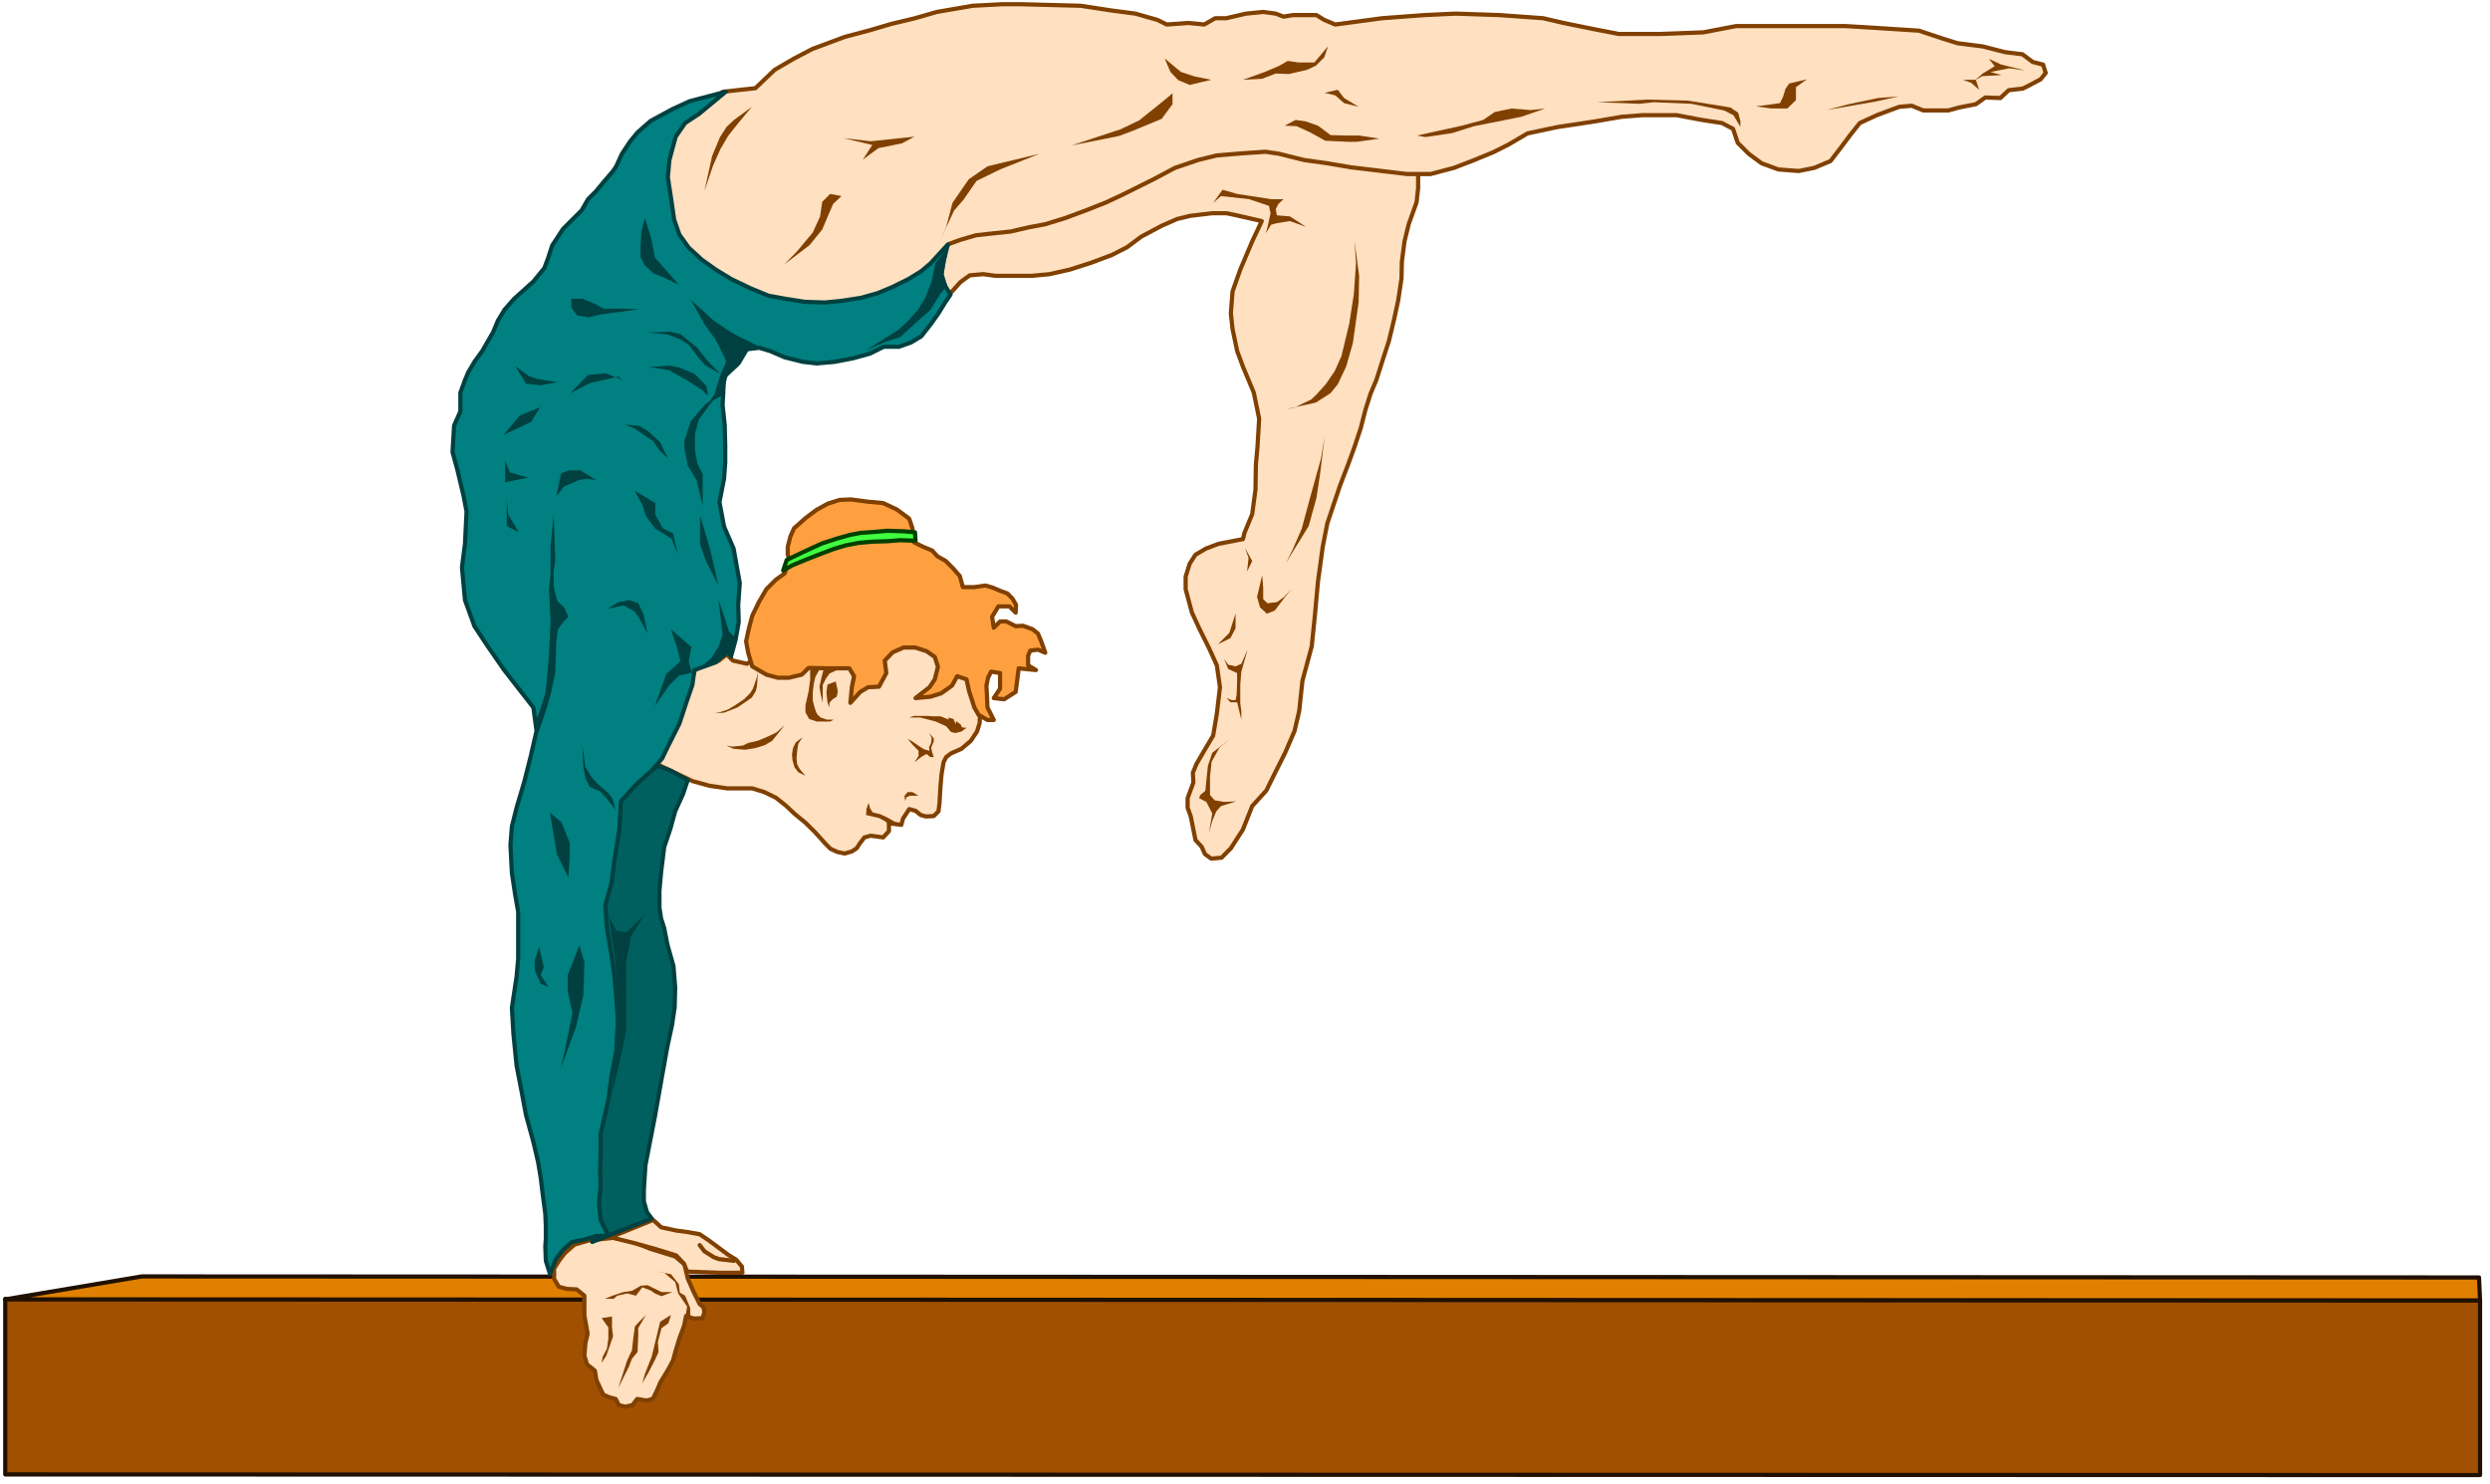 <?xml version="1.0" encoding="UTF-8" standalone="no"?>
<svg
   xmlns:ooo="http://xml.openoffice.org/svg/export"
   xmlns:dc="http://purl.org/dc/elements/1.1/"
   xmlns:cc="http://creativecommons.org/ns#"
   xmlns:rdf="http://www.w3.org/1999/02/22-rdf-syntax-ns#"
   xmlns:svg="http://www.w3.org/2000/svg"
   xmlns="http://www.w3.org/2000/svg"
   xmlns:sodipodi="http://sodipodi.sourceforge.net/DTD/sodipodi-0.dtd"
   xmlns:inkscape="http://www.inkscape.org/namespaces/inkscape"
   version="1.2"
   width="190mm"
   height="113.27mm"
   viewBox="0 0 19000 11327"
   preserveAspectRatio="xMidYMid"
   xml:space="preserve"
   id="svg234"
   sodipodi:docname="balance.svg"
   style="fill-rule:evenodd;stroke-width:28.222;stroke-linejoin:round"
   inkscape:version="0.92.5 (2060ec1f9f, 2020-04-08)"><sodipodi:namedview
   pagecolor="#ffffff"
   bordercolor="#666666"
   borderopacity="1"
   objecttolerance="10"
   gridtolerance="10"
   guidetolerance="10"
   inkscape:pageopacity="0"
   inkscape:pageshadow="2"
   inkscape:window-width="664"
   inkscape:window-height="487"
   id="namedview236"
   showgrid="false"
   inkscape:zoom="0.2102413"
   inkscape:cx="359.05512"
   inkscape:cy="214.03464"
   inkscape:window-x="0"
   inkscape:window-y="0"
   inkscape:window-maximized="0"
   inkscape:current-layer="svg234" />
 <defs
   class="ClipPathGroup"
   id="defs8">
  <clipPath
   id="presentation_clip_path"
   clipPathUnits="userSpaceOnUse">
   <rect
   x="0"
   y="0"
   width="21000"
   height="29700"
   id="rect2" />
  </clipPath>
  <clipPath
   id="presentation_clip_path_shrink"
   clipPathUnits="userSpaceOnUse">
   <rect
   x="21"
   y="29"
   width="20958"
   height="29641"
   id="rect5" />
  </clipPath>
 </defs>
 <defs
   class="TextShapeIndex"
   id="defs12">
  <g
   ooo:slide="id1"
   ooo:id-list="id3"
   id="g10" />
 </defs>
 <defs
   class="EmbeddedBulletChars"
   id="defs44">
  <g
   id="bullet-char-template-57356"
   transform="matrix(4.8828125e-4,0,0,-4.8828125e-4,0,0)">
   <path
   d="M 580,1141 1163,571 580,0 -4,571 Z"
   id="path14"
   inkscape:connector-curvature="0" />
  </g>
  <g
   id="bullet-char-template-57354"
   transform="matrix(4.8828125e-4,0,0,-4.8828125e-4,0,0)">
   <path
   d="M 8,1128 H 1137 V 0 H 8 Z"
   id="path17"
   inkscape:connector-curvature="0" />
  </g>
  <g
   id="bullet-char-template-10146"
   transform="matrix(4.8828125e-4,0,0,-4.8828125e-4,0,0)">
   <path
   d="M 174,0 602,739 174,1481 1456,739 Z M 1358,739 309,1346 659,739 Z"
   id="path20"
   inkscape:connector-curvature="0" />
  </g>
  <g
   id="bullet-char-template-10132"
   transform="matrix(4.8828125e-4,0,0,-4.8828125e-4,0,0)">
   <path
   d="M 2015,739 1276,0 H 717 l 543,543 H 174 v 393 h 1086 l -543,545 h 557 z"
   id="path23"
   inkscape:connector-curvature="0" />
  </g>
  <g
   id="bullet-char-template-10007"
   transform="matrix(4.8828125e-4,0,0,-4.8828125e-4,0,0)">
   <path
   d="m 0,-2 c -7,16 -16,29 -25,39 l 381,530 c -94,256 -141,385 -141,387 0,25 13,38 40,38 9,0 21,-2 34,-5 21,4 42,12 65,25 l 27,-13 111,-251 280,301 64,-25 24,25 c 21,-10 41,-24 62,-43 C 886,937 835,863 770,784 769,783 710,716 594,584 L 774,223 c 0,-27 -21,-55 -63,-84 l 16,-20 C 717,90 699,76 672,76 641,76 570,178 457,381 L 164,-76 c -22,-34 -53,-51 -92,-51 -42,0 -63,17 -64,51 -7,9 -10,24 -10,44 0,9 1,19 2,30 z"
   id="path26"
   inkscape:connector-curvature="0" />
  </g>
  <g
   id="bullet-char-template-10004"
   transform="matrix(4.8828125e-4,0,0,-4.8828125e-4,0,0)">
   <path
   d="M 285,-33 C 182,-33 111,30 74,156 52,228 41,333 41,471 c 0,78 14,145 41,201 34,71 87,106 158,106 53,0 88,-31 106,-94 l 23,-176 c 8,-64 28,-97 59,-98 l 735,706 c 11,11 33,17 66,17 42,0 63,-15 63,-46 V 965 c 0,-36 -10,-64 -30,-84 L 442,47 C 390,-6 338,-33 285,-33 Z"
   id="path29"
   inkscape:connector-curvature="0" />
  </g>
  <g
   id="bullet-char-template-9679"
   transform="matrix(4.8828125e-4,0,0,-4.8828125e-4,0,0)">
   <path
   d="M 813,0 C 632,0 489,54 383,161 276,268 223,411 223,592 c 0,181 53,324 160,431 106,107 249,161 430,161 179,0 323,-54 432,-161 108,-107 162,-251 162,-431 0,-180 -54,-324 -162,-431 C 1136,54 992,0 813,0 Z"
   id="path32"
   inkscape:connector-curvature="0" />
  </g>
  <g
   id="bullet-char-template-8226"
   transform="matrix(4.8828125e-4,0,0,-4.8828125e-4,0,0)">
   <path
   d="m 346,457 c -73,0 -137,26 -191,78 -54,51 -81,114 -81,188 0,73 27,136 81,188 54,52 118,78 191,78 73,0 134,-26 185,-79 51,-51 77,-114 77,-187 0,-75 -25,-137 -76,-188 -50,-52 -112,-78 -186,-78 z"
   id="path35"
   inkscape:connector-curvature="0" />
  </g>
  <g
   id="bullet-char-template-8211"
   transform="matrix(4.8828125e-4,0,0,-4.8828125e-4,0,0)">
   <path
   d="M -4,459 H 1135 V 606 H -4 Z"
   id="path38"
   inkscape:connector-curvature="0" />
  </g>
  <g
   id="bullet-char-template-61548"
   transform="matrix(4.8828125e-4,0,0,-4.8828125e-4,0,0)">
   <path
   d="m 173,740 c 0,163 58,303 173,419 116,115 255,173 419,173 163,0 302,-58 418,-173 116,-116 174,-256 174,-419 0,-163 -58,-303 -174,-418 C 1067,206 928,148 765,148 601,148 462,206 346,322 231,437 173,577 173,740 Z"
   id="path41"
   inkscape:connector-curvature="0" />
  </g>
 </defs>
 <g
   id="g49"
   transform="translate(-1000,-9186)">
  <g
   id="id2"
   class="Master_Slide">
   <g
   id="bg-id2"
   class="Background" />
   <g
   id="bo-id2"
   class="BackgroundObjects" />
  </g>
 </g>
 <g
   class="SlideGroup"
   id="g232"
   transform="translate(-1000,-9186)">
  <g
   id="g230">
   <g
   id="container-id1">
    <g
   id="id1"
   class="Slide"
   clip-path="url(#presentation_clip_path)">
     <g
   class="Page"
   id="g226">
      <g
   class="Graphic"
   id="g224">
       <g
   id="id3">
        <rect
   class="BoundingBox"
   x="1000"
   y="9186"
   width="19000"
   height="11327"
   id="rect51"
   style="fill:none;stroke:none" />
        <path
   d="m 1040,19097 18884,12 v 1333 l -18884,-5 z"
   id="path53"
   inkscape:connector-curvature="0"
   style="fill:#a05000;stroke:none" />
        <path
   d="m 1040,19097 18884,12 v 1333 l -18884,-5 z"
   id="path55"
   inkscape:connector-curvature="0"
   style="fill:none;stroke:#201000;stroke-width:32;stroke-linecap:round;stroke-linejoin:round" />
        <path
   d="m 2082,18926 17834,8 8,175 -18884,-8 z"
   id="path57"
   inkscape:connector-curvature="0"
   style="fill:#e08000;stroke:none" />
        <path
   d="m 2082,18926 17834,8 8,175 -18884,-8 z"
   id="path59"
   inkscape:connector-curvature="0"
   style="fill:none;stroke:#201000;stroke-width:32;stroke-linecap:round;stroke-linejoin:round" />
        <path
   d="m 5687,18631 -192,20 -111,32 -72,63 -43,56 -41,64 v 79 l 36,60 60,16 76,4 59,48 v 151 l 25,139 -17,72 -8,95 20,67 60,48 12,72 28,60 24,51 44,20 51,13 24,47 48,12 56,-12 36,-47 71,12 48,-12 28,-56 31,-72 60,-99 36,-68 16,-60 32,-107 36,-96 15,-75 60,20 67,-4 13,-48 -8,-36 -28,-23 -44,-88 -47,-107 -25,-108 -71,-60 -191,-59 -119,-48 z"
   id="path61"
   inkscape:connector-curvature="0"
   style="fill:#ffe0c0;stroke:none" />
        <path
   d="m 5687,18631 -192,20 -111,32 -72,63 -43,56 -41,64 v 79 l 36,60 60,16 76,4 59,48 v 151 l 25,139 -17,72 -8,95 20,67 60,48 12,72 28,60 24,51 44,20 51,13 24,47 48,12 56,-12 36,-47 71,12 48,-12 28,-56 31,-72 60,-99 36,-68 16,-60 32,-107 36,-96 15,-75 60,20 67,-4 13,-48 -8,-36 -28,-23 -44,-88 -47,-107 -25,-108 -71,-60 -191,-59 -119,-48 z"
   id="path63"
   inkscape:connector-curvature="0"
   style="fill:none;stroke:#804000;stroke-width:32;stroke-linecap:round;stroke-linejoin:round" />
        <path
   d="m 6120,19220 -83,52 -17,71 -47,195 -52,132 -20,71 48,-83 51,-100 25,-55 -5,-76 28,-107 52,-36 z"
   id="path65"
   inkscape:connector-curvature="0"
   style="fill:#804000;stroke:none" />
        <path
   d="m 5591,19244 51,71 v 88 l -11,75 -32,60 -8,48 36,-56 51,-147 -8,-68 v -83 z"
   id="path67"
   inkscape:connector-curvature="0"
   style="fill:#804000;stroke:none" />
        <path
   d="m 5929,19220 -59,59 -25,28 -11,76 -12,107 -36,76 -52,160 -16,51 80,-160 24,-63 43,-51 5,-120 v -63 z"
   id="path69"
   inkscape:connector-curvature="0"
   style="fill:#804000;stroke:none" />
        <path
   d="m 5997,18886 71,12 84,71 23,87 68,100 -12,72 36,4 v -64 l -39,-95 -41,-24 -7,-64 -60,-76 z"
   id="path71"
   inkscape:connector-curvature="0"
   style="fill:#804000;stroke:none" />
        <path
   d="m 6048,19077 -51,-21 -33,-23 -63,-24 -48,64 -67,-17 -76,17 -28,24 h -68 l 60,-24 84,-28 64,-9 68,-39 51,-4 107,52 h 84 z"
   id="path73"
   inkscape:connector-curvature="0"
   style="fill:#804000;stroke:none" />
        <path
   d="m 5984,18495 61,56 115,25 83,11 96,17 75,51 144,107 59,36 44,52 4,48 h -179 l -243,-9 -23,-59 -60,-64 -155,-48 -168,-47 -178,-44 z"
   id="path75"
   inkscape:connector-curvature="0"
   style="fill:#ffe0c0;stroke:none" />
        <path
   d="m 5984,18495 61,56 115,25 83,11 96,17 75,51 144,107 59,36 44,52 4,48 h -179 l -243,-9 -23,-59 -60,-64 -155,-48 -168,-47 -178,-44 z"
   id="path77"
   inkscape:connector-curvature="0"
   style="fill:none;stroke:#804000;stroke-width:32;stroke-linecap:round;stroke-linejoin:round" />
        <path
   d="m 6339,18687 36,47 71,45 40,15 115,13"
   id="path79"
   inkscape:connector-curvature="0"
   style="fill:none;stroke:#804000;stroke-width:32;stroke-linecap:round;stroke-linejoin:round" />
        <path
   d="m 8232,11446 96,-107 72,-52 103,-9 95,13 h 112 163 l 136,-13 155,-35 162,-52 160,-60 115,-59 107,-80 156,-83 119,-52 99,-24 168,-20 h 107 l 60,12 211,48 -73,155 -91,215 -59,167 -13,167 13,120 35,167 44,119 48,115 35,84 41,199 -8,135 -5,84 -12,130 -3,192 -25,187 -59,143 -12,48 -187,36 -95,36 -80,47 -44,68 -31,99 v 96 l 48,179 59,127 71,143 60,132 24,167 -24,203 -28,166 -71,120 -56,96 -28,68 4,74 -44,120 v 72 l 24,67 12,60 24,120 47,51 25,56 48,35 79,-7 71,-72 92,-143 71,-179 108,-119 59,-120 84,-167 72,-167 36,-155 24,-227 71,-263 24,-234 24,-263 36,-263 35,-179 96,-286 64,-167 48,-132 47,-142 36,-140 39,-123 44,-104 52,-163 44,-135 40,-167 31,-143 25,-167 3,-128 20,-155 32,-131 60,-167 12,-108 v -370 l -693,60 -513,-95 -783,155 -740,322 -609,191 -274,83 -48,163 -24,192 z"
   id="path81"
   inkscape:connector-curvature="0"
   style="fill:#ffe0c0;stroke:none" />
        <path
   d="m 8232,11446 96,-107 72,-52 103,-9 95,13 h 112 163 l 136,-13 155,-35 162,-52 160,-60 115,-59 107,-80 156,-83 119,-52 99,-24 168,-20 h 107 l 60,12 211,48 -73,155 -91,215 -59,167 -13,167 13,120 35,167 44,119 48,115 35,84 41,199 -8,135 -5,84 -12,130 -3,192 -25,187 -59,143 -12,48 -187,36 -95,36 -80,47 -44,68 -31,99 v 96 l 48,179 59,127 71,143 60,132 24,167 -24,203 -28,166 -71,120 -56,96 -28,68 4,74 -44,120 v 72 l 24,67 12,60 24,120 47,51 25,56 48,35 79,-7 71,-72 92,-143 71,-179 108,-119 59,-120 84,-167 72,-167 36,-155 24,-227 71,-263 24,-234 24,-263 36,-263 35,-179 96,-286 64,-167 48,-132 47,-142 36,-140 39,-123 44,-104 52,-163 44,-135 40,-167 31,-143 25,-167 3,-128 20,-155 32,-131 60,-167 12,-108 v -370 l -693,60 -513,-95 -783,155 -740,322 -609,191 -274,83 -48,163 -24,192 z"
   id="path83"
   inkscape:connector-curvature="0"
   style="fill:none;stroke:#804000;stroke-width:32;stroke-linecap:round;stroke-linejoin:round" />
        <path
   d="m 10257,10734 60,-52 215,24 151,51 12,56 -20,92 -16,60 40,-64 44,-12 99,-16 124,44 -124,-80 -99,-8 -8,-48 20,-39 39,-36 h -95 l -107,-17 -152,-23 -111,-32 z"
   id="path85"
   inkscape:connector-curvature="0"
   style="fill:#804000;stroke:none" />
        <path
   d="m 11336,11028 11,167 -16,231 -35,227 -60,250 -52,116 -68,99 -71,79 -39,37 -132,64 -63,11 230,-51 112,-72 55,-68 64,-135 51,-179 44,-310 4,-203 z"
   id="path87"
   inkscape:connector-curvature="0"
   style="fill:#804000;stroke:none" />
        <path
   d="m 11108,12516 -28,168 -87,313 -60,223 -71,163 -48,96 172,-279 59,-214 28,-183 z"
   id="path89"
   inkscape:connector-curvature="0"
   style="fill:#804000;stroke:none" />
        <path
   d="m 10631,13575 8,95 v 88 l 32,31 72,-8 51,-36 60,-63 -51,63 -76,100 -60,24 -52,-48 -23,-80 z"
   id="path91"
   inkscape:connector-curvature="0"
   style="fill:#804000;stroke:none" />
        <path
   d="m 10500,13367 27,76 -11,104 39,-80 z"
   id="path93"
   inkscape:connector-curvature="0"
   style="fill:#804000;stroke:none" />
        <path
   d="m 10341,14215 31,43 56,13 44,-20 48,-108 -48,168 -8,99 v 143 l 8,60 v 64 l -32,-132 h -51 l -28,-32 39,16 h 28 l 8,-40 4,-103 v -64 l -68,-31 z"
   id="path95"
   inkscape:connector-curvature="0"
   style="fill:#804000;stroke:none" />
        <path
   d="m 10428,13869 v 111 l -39,75 -96,48 87,-87 z"
   id="path97"
   inkscape:connector-curvature="0"
   style="fill:#804000;stroke:none" />
        <path
   d="m 10385,14824 -80,67 -60,108 -12,115 v 139 l 36,40 72,12 92,-4 -116,36 -36,40 -31,75 -25,91 25,-150 -45,-88 -55,-28 8,-24 39,-32 20,-191 33,-99 z"
   id="path99"
   inkscape:connector-curvature="0"
   style="fill:#804000;stroke:none" />
        <path
   d="m 6598,11351 -299,-184 -175,-191 -40,-294 -44,-275 72,-238 405,-283 247,-27 147,-140 144,-84 143,-75 247,-92 191,-51 163,-48 183,-44 167,-48 274,-47 227,-12 h 131 l 466,12 227,35 190,25 168,48 71,35 167,-12 119,12 84,-48 h 84 l 151,-35 131,-13 96,13 59,23 72,-12 h 179 l 60,37 84,35 357,-48 323,-24 238,-11 334,11 334,24 155,36 236,48 186,36 h 322 l 322,-12 251,-48 h 347 191 298 l 202,12 358,23 180,60 115,36 191,24 171,44 132,16 79,59 79,20 20,64 -39,48 -80,43 -56,28 -107,12 -64,60 -115,-4 -72,51 -127,25 -84,23 h -115 -75 l -88,-36 -95,8 -68,25 -104,39 -130,60 -73,92 -71,95 -79,103 -124,52 -119,24 -155,-12 -128,-47 -99,-73 -83,-83 -36,-107 -84,-44 -155,-24 -192,-36 h -262 l -155,12 -210,36 -284,43 -226,48 -143,84 -119,60 -144,59 -155,60 -179,47 h -179 l -426,-51 -183,-31 -178,-25 -192,-48 -102,-15 -176,12 -195,16 -143,35 -176,60 -158,84 -239,119 -128,60 -138,55 -172,64 -155,48 -123,23 -143,33 -143,15 -119,13 -120,35 -88,32 -142,202 -200,132 -334,107 -370,37 -346,-60 z"
   id="path101"
   inkscape:connector-curvature="0"
   style="fill:#ffe0c0;stroke:none" />
        <path
   d="m 6598,11351 -299,-184 -175,-191 -40,-294 -44,-275 72,-238 405,-283 247,-27 147,-140 144,-84 143,-75 247,-92 191,-51 163,-48 183,-44 167,-48 274,-47 227,-12 h 131 l 466,12 227,35 190,25 168,48 71,35 167,-12 119,12 84,-48 h 84 l 151,-35 131,-13 96,13 59,23 72,-12 h 179 l 60,37 84,35 357,-48 323,-24 238,-11 334,11 334,24 155,36 236,48 186,36 h 322 l 322,-12 251,-48 h 347 191 298 l 202,12 358,23 180,60 115,36 191,24 171,44 132,16 79,59 79,20 20,64 -39,48 -80,43 -56,28 -107,12 -64,60 -115,-4 -72,51 -127,25 -84,23 h -115 -75 l -88,-36 -95,8 -68,25 -104,39 -130,60 -73,92 -71,95 -79,103 -124,52 -119,24 -155,-12 -128,-47 -99,-73 -83,-83 -36,-107 -84,-44 -155,-24 -192,-36 h -262 l -155,12 -210,36 -284,43 -226,48 -143,84 -119,60 -144,59 -155,60 -179,47 h -179 l -426,-51 -183,-31 -178,-25 -192,-48 -102,-15 -176,12 -195,16 -143,35 -176,60 -158,84 -239,119 -128,60 -138,55 -172,64 -155,48 -123,23 -143,33 -143,15 -119,13 -120,35 -88,32 -142,202 -200,132 -334,107 -370,37 -346,-60 z"
   id="path103"
   inkscape:connector-curvature="0"
   style="fill:none;stroke:#804000;stroke-width:32;stroke-linecap:round;stroke-linejoin:round" />
        <path
   d="m 7274,10726 -16,111 -56,123 -124,148 -94,96 194,-148 96,-119 83,-195 64,-60 -87,-16 z"
   id="path105"
   inkscape:connector-curvature="0"
   style="fill:#804000;stroke:none" />
        <path
   d="m 7436,10240 220,52 -72,112 119,-88 179,-36 96,-51 -108,11 -226,24 z"
   id="path107"
   inkscape:connector-curvature="0"
   style="fill:#804000;stroke:none" />
        <path
   d="m 9931,9735 60,63 87,36 164,-39 -124,-25 -107,-35 -124,-103 z"
   id="path109"
   inkscape:connector-curvature="0"
   style="fill:#804000;stroke:none" />
        <path
   d="m 10484,9795 147,-8 104,-40 99,4 139,-32 68,-32 64,-64 28,-83 -104,123 h -119 l -84,-12 -63,36 -112,48 z"
   id="path111"
   inkscape:connector-curvature="0"
   style="fill:#804000;stroke:none" />
        <path
   d="m 6737,10001 -100,120 -79,99 -61,104 -55,123 -67,196 59,-267 60,-144 51,-79 56,-52 z"
   id="path113"
   inkscape:connector-curvature="0"
   style="fill:#804000;stroke:none" />
        <path
   d="m 8172,11024 48,-107 48,-183 124,-180 143,-99 398,-96 -302,120 -180,88 -99,143 -72,83 z"
   id="path115"
   inkscape:connector-curvature="0"
   style="fill:#804000;stroke:none" />
        <path
   d="m 9175,10296 374,-123 143,-68 183,-147 72,-60 v 83 l -83,112 -220,91 -107,40 z"
   id="path117"
   inkscape:connector-curvature="0"
   style="fill:#804000;stroke:none" />
        <path
   d="m 10803,10145 91,4 103,47 116,64 170,8 h 72 l 171,-24 -155,-24 h -88 l -130,-3 -96,-72 -91,-32 -80,-12 z"
   id="path119"
   inkscape:connector-curvature="0"
   style="fill:#804000;stroke:none" />
        <path
   d="m 11108,9894 81,20 67,59 111,28 -111,-67 -48,-63 z"
   id="path121"
   inkscape:connector-curvature="0"
   style="fill:#804000;stroke:none" />
        <path
   d="m 11813,10220 214,-47 128,-28 163,-44 87,-60 128,-27 147,12 111,-12 -183,63 -239,48 -122,24 -164,52 -206,31 z"
   id="path123"
   inkscape:connector-curvature="0"
   style="fill:#804000;stroke:none" />
        <path
   d="m 13189,9966 378,-20 315,8 322,52 59,40 17,63 v 44 l -53,-88 -71,-36 -251,-51 -287,-12 -110,12 z"
   id="path125"
   inkscape:connector-curvature="0"
   style="fill:#804000;stroke:none" />
        <path
   d="m 14399,9998 183,-25 23,-47 20,-64 28,-39 135,-32 -84,60 v 99 l -66,64 h -120 z"
   id="path127"
   inkscape:connector-curvature="0"
   style="fill:#804000;stroke:none" />
        <path
   d="m 14935,10026 172,-45 223,-47 158,-12 -183,40 z"
   id="path129"
   inkscape:connector-curvature="0"
   style="fill:#804000;stroke:none" />
        <path
   d="m 15978,9795 63,23 61,53 -25,-76 48,-28 147,-8 -83,-24 143,-28 123,17 -183,-45 -96,-44 45,56 -92,56 -55,48 z"
   id="path131"
   inkscape:connector-curvature="0"
   style="fill:#804000;stroke:none" />
        <path
   d="m 6283,15146 131,36 136,20 h 83 107 l 92,28 88,43 75,59 68,64 83,68 72,71 83,92 36,36 52,24 56,12 55,-16 37,-24 23,-36 36,-47 48,-13 95,13 44,-48 v -60 l 95,12 12,-47 48,-73 48,13 39,32 40,11 60,-3 36,-36 8,-64 3,-55 5,-81 8,-87 15,-88 20,-39 36,-28 80,-35 72,-61 47,-71 20,-64 4,-88 -16,-222 59,-203 -333,-203 H 7118 l -418,263 -107,-24 -48,-48 -59,48 -179,59 -72,227 -60,191 -166,311 z"
   id="path133"
   inkscape:connector-curvature="0"
   style="fill:#ffe0c0;stroke:none" />
        <path
   d="m 6283,15146 131,36 136,20 h 83 107 l 92,28 88,43 75,59 68,64 83,68 72,71 83,92 36,36 52,24 56,12 55,-16 37,-24 23,-36 36,-47 48,-13 95,13 44,-48 v -60 l 95,12 12,-47 48,-73 48,13 39,32 40,11 60,-3 36,-36 8,-64 3,-55 5,-81 8,-87 15,-88 20,-39 36,-28 80,-35 72,-61 47,-71 20,-64 4,-88 -16,-222 59,-203 -333,-203 H 7118 l -418,263 -107,-24 -48,-48 -59,48 -179,59 -72,227 -60,191 -166,311 z"
   id="path135"
   inkscape:connector-curvature="0"
   style="fill:none;stroke:#804000;stroke-width:32;stroke-linecap:round;stroke-linejoin:round" />
        <path
   d="m 7759,15456 -52,-28 -51,-12 -48,-11 3,-28 v -17 l 17,-47 11,40 20,32 60,15 52,24 76,44 -64,16 z"
   id="path137"
   inkscape:connector-curvature="0"
   style="fill:#804000;stroke:none" />
        <path
   d="m 8009,15258 h -67 l -24,11 -12,28 -4,-39 24,-28 h 36 z"
   id="path139"
   inkscape:connector-curvature="0"
   style="fill:#804000;stroke:none" />
        <path
   d="m 8089,14780 20,36 -4,39 -16,32 4,28 -43,-12 -44,-28 -44,-31 -36,-20 36,43 47,48 v 40 l -31,47 56,-43 36,-20 28,24 h 27 l -12,-36 -8,-36 20,-47 v -25 z"
   id="path141"
   inkscape:connector-curvature="0"
   style="fill:#804000;stroke:none" />
        <path
   d="m 8022,14661 119,31 79,36 36,43 32,9 48,-12 39,-28 -35,-4 -8,-20 -36,-28 -4,24 -16,-40 -40,-11 4,16 -63,-25 h -56 l -40,-3 h -107 l -36,12 z"
   id="path143"
   inkscape:connector-curvature="0"
   style="fill:#804000;stroke:none" />
        <path
   d="m 7123,14812 -32,51 -8,52 -5,59 5,45 20,36 43,51 -55,-28 -28,-36 -16,-55 -4,-44 8,-48 20,-43 z"
   id="path145"
   inkscape:connector-curvature="0"
   style="fill:#804000;stroke:none" />
        <path
   d="m 6987,14720 -64,56 -59,28 -83,35 -72,16 -40,20 -80,8 -47,-8 56,25 87,7 76,-12 75,-23 56,-33 z"
   id="path147"
   inkscape:connector-curvature="0"
   style="fill:#804000;stroke:none" />
        <path
   d="m 6784,14314 -11,48 -28,79 -20,33 -48,48 -64,43 -60,36 -63,20 -36,8 71,-5 101,-39 59,-40 52,-36 31,-51 8,-36 z"
   id="path149"
   inkscape:connector-curvature="0"
   style="fill:#804000;stroke:none" />
        <path
   d="m 7377,14386 16,75 -8,41 -32,20 -24,27 v 36 l -15,-40 -8,-76 8,-59 z"
   id="path151"
   inkscape:connector-curvature="0"
   style="fill:#804000;stroke:none" />
        <path
   d="m 7401,14291 -72,35 -28,40 -23,47 v 45 91 l -17,-72 -8,-51 13,-60 15,-60 17,-28 z"
   id="path153"
   inkscape:connector-curvature="0"
   style="fill:#804000;stroke:none" />
        <path
   d="m 7274,14258 -52,92 -12,52 -8,64 v 67 l 16,60 15,40 28,28 48,16 h 53 l 31,-16 -59,31 h -101 l -59,-20 -28,-51 v -52 l 24,-108 12,-87 v -75 z"
   id="path155"
   inkscape:connector-curvature="0"
   style="fill:#804000;stroke:none" />
        <path
   d="m 7481,14286 36,60 -17,84 -11,119 75,-83 60,-36 83,-4 56,-104 -12,-95 60,-63 84,-37 h 87 l 88,28 63,44 24,75 -24,96 -40,60 -107,83 115,-11 80,-25 83,-59 40,-72 71,24 20,91 40,124 32,56 68,39 h 48 l -48,-95 -4,-88 -4,-79 12,-60 24,-47 68,11 v 48 71 l -48,72 79,9 88,-56 11,-84 12,-96 132,13 -60,-36 v -72 l 16,-40 59,-8 56,24 -31,-87 -25,-60 -40,-32 -74,-27 -56,3 -72,-36 h -47 l -48,48 -13,-83 48,-80 h 84 l 48,48 3,-60 -28,-48 -39,-39 -55,-20 -56,-24 -56,-16 -84,12 h -88 l -23,-84 -48,-55 -59,-60 -64,-36 -40,-44 -68,-28 -71,-35 -12,-107 -24,-73 -96,-71 -103,-48 -119,-11 -128,-17 -87,4 -88,28 -87,48 -79,59 -92,81 -28,63 -20,79 v 60 l 12,36 -36,107 -67,48 -72,72 -56,96 -52,107 -27,103 -20,92 16,87 31,104 108,63 88,24 h 83 l 99,-24 52,-51 167,3 z"
   id="path157"
   inkscape:connector-curvature="0"
   style="fill:#ffa040;stroke:none" />
        <path
   d="m 7481,14286 36,60 -17,84 -11,119 75,-83 60,-36 83,-4 56,-104 -12,-95 60,-63 84,-37 h 87 l 88,28 63,44 24,75 -24,96 -40,60 -107,83 115,-11 80,-25 83,-59 40,-72 71,24 20,91 40,124 32,56 68,39 h 48 l -48,-95 -4,-88 -4,-79 12,-60 24,-47 68,11 v 48 71 l -48,72 79,9 88,-56 11,-84 12,-96 132,13 -60,-36 v -72 l 16,-40 59,-8 56,24 -31,-87 -25,-60 -40,-32 -74,-27 -56,3 -72,-36 h -47 l -48,48 -13,-83 48,-80 h 84 l 48,48 3,-60 -28,-48 -39,-39 -55,-20 -56,-24 -56,-16 -84,12 h -88 l -23,-84 -48,-55 -59,-60 -64,-36 -40,-44 -68,-28 -71,-35 -12,-107 -24,-73 -96,-71 -103,-48 -119,-11 -128,-17 -87,4 -88,28 -87,48 -79,59 -92,81 -28,63 -20,79 v 60 l 12,36 -36,107 -67,48 -72,72 -56,96 -52,107 -27,103 -20,92 16,87 31,104 108,63 88,24 h 83 l 99,-24 52,-51 167,3 z"
   id="path159"
   inkscape:connector-curvature="0"
   style="fill:none;stroke:#804000;stroke-width:32;stroke-linecap:round;stroke-linejoin:round" />
        <path
   d="m 7154,13455 112,-44 96,-36 94,-28 100,-19 103,-9 112,-3 96,-8 119,4 -4,-64 -87,-8 -124,-4 -99,9 -104,7 -84,16 -99,28 -111,36 -88,40 -75,35 -108,52 -27,80 71,-40 z"
   id="path161"
   inkscape:connector-curvature="0"
   style="fill:#40ff40;stroke:none" />
        <path
   d="m 7154,13455 112,-44 96,-36 94,-28 100,-19 103,-9 112,-3 96,-8 119,4 -4,-64 -87,-8 -124,-4 -99,9 -104,7 -84,16 -99,28 -111,36 -88,40 -75,35 -108,52 -27,80 71,-40 z"
   id="path163"
   inkscape:connector-curvature="0"
   style="fill:none;stroke:#004000;stroke-width:32;stroke-linecap:round;stroke-linejoin:round" />
        <path
   d="m 6248,15138 -36,107 -60,132 -36,131 -48,143 -23,187 -13,144 v 131 l 13,83 23,72 24,123 47,167 13,163 -4,152 -20,135 -36,167 -47,262 -48,271 -72,370 -12,191 v 84 l 24,83 36,48 -454,179 v -1023 l 84,-549 -12,-548 -24,-633 36,-223 24,-406 393,-251 96,36 z"
   id="path165"
   inkscape:connector-curvature="0"
   style="fill:#006060;stroke:none" />
        <path
   d="m 6248,15138 -36,107 -60,132 -36,131 -48,143 -23,187 -13,144 v 131 l 13,83 23,72 24,123 47,167 13,163 -4,152 -20,135 -36,167 -47,262 -48,271 -72,370 -12,191 v 84 l 24,83 36,48 -454,179 v -1023 l 84,-549 -12,-548 -24,-633 36,-223 24,-406 393,-251 96,36 z"
   id="path167"
   inkscape:connector-curvature="0"
   style="fill:none;stroke:#004040;stroke-width:32;stroke-linecap:round;stroke-linejoin:round" />
        <path
   d="m 5917,16168 -100,159 -39,195 v 235 291 l -24,127 -84,362 36,-330 16,-211 -16,-263 -4,-143 -12,-123 -23,-143 -20,-144 55,108 80,11 z"
   id="path169"
   inkscape:connector-curvature="0"
   style="fill:#004040;stroke:none" />
        <path
   d="m 6538,9886 -275,72 -131,60 -168,91 -99,87 -56,68 -63,95 -44,96 -24,36 -72,84 -59,71 -60,60 -48,84 -83,83 -60,60 -83,127 -31,96 -28,75 -84,103 -147,132 -73,83 -51,84 -36,87 -83,144 -60,83 -47,80 -25,59 -35,96 v 71 72 l -48,108 -12,203 36,131 48,202 23,120 -12,247 -23,179 23,250 72,199 95,144 132,191 223,286 24,179 -44,191 -48,191 -60,203 -36,143 -11,143 11,211 25,167 23,131 v 191 167 l -12,135 -36,239 12,203 24,239 37,191 35,187 56,203 36,155 20,119 15,124 20,151 4,95 v 96 l -4,59 4,109 32,102 40,-107 59,-79 68,-60 87,-16 92,-28 99,-4 -59,-120 -12,-130 12,-132 -4,-116 4,-122 v -155 l 59,-259 25,-191 35,-179 13,-239 -13,-179 -15,-175 -20,-139 -36,-215 -12,-168 48,-178 23,-175 36,-227 12,-215 119,-131 116,-104 79,-92 48,-99 84,-167 59,-179 40,-116 16,-114 167,-61 84,-95 28,52 35,-127 24,-135 -4,-132 12,-167 -24,-132 -23,-130 -73,-168 -35,-187 35,-178 9,-124 v -132 l -4,-155 -16,-150 11,-216 96,-91 72,-119 99,-13 83,25 112,48 139,35 107,12 136,-12 140,-27 130,-36 104,-52 h 116 l 91,-32 80,-48 75,-96 56,-79 51,-83 41,-60 -44,-72 -24,-84 15,-99 32,-127 -131,143 -71,60 -96,59 -120,60 -115,48 -127,36 -147,23 -131,13 -152,-5 -147,-23 -131,-24 -136,-56 -150,-72 -116,-71 -107,-76 -100,-92 -71,-99 -40,-115 -24,-167 -24,-155 12,-132 48,-178 72,-104 107,-71 z"
   id="path171"
   inkscape:connector-curvature="0"
   style="fill:#008080;stroke:none" />
        <path
   d="m 6538,9886 -275,72 -131,60 -168,91 -99,87 -56,68 -63,95 -44,96 -24,36 -72,84 -59,71 -60,60 -48,84 -83,83 -60,60 -83,127 -31,96 -28,75 -84,103 -147,132 -73,83 -51,84 -36,87 -83,144 -60,83 -47,80 -25,59 -35,96 v 71 72 l -48,108 -12,203 36,131 48,202 23,120 -12,247 -23,179 23,250 72,199 95,144 132,191 223,286 24,179 -44,191 -48,191 -60,203 -36,143 -11,143 11,211 25,167 23,131 v 191 167 l -12,135 -36,239 12,203 24,239 37,191 35,187 56,203 36,155 20,119 15,124 20,151 4,95 v 96 l -4,59 4,109 32,102 40,-107 59,-79 68,-60 87,-16 92,-28 99,-4 -59,-120 -12,-130 12,-132 -4,-116 4,-122 v -155 l 59,-259 25,-191 35,-179 13,-239 -13,-179 -15,-175 -20,-139 -36,-215 -12,-168 48,-178 23,-175 36,-227 12,-215 119,-131 116,-104 79,-92 48,-99 84,-167 59,-179 40,-116 16,-114 167,-61 84,-95 28,52 35,-127 24,-135 -4,-132 12,-167 -24,-132 -23,-130 -73,-168 -35,-187 35,-178 9,-124 v -132 l -4,-155 -16,-150 11,-216 96,-91 72,-119 99,-13 83,25 112,48 139,35 107,12 136,-12 140,-27 130,-36 104,-52 h 116 l 91,-32 80,-48 75,-96 56,-79 51,-83 41,-60 -44,-72 -24,-84 15,-99 32,-127 -131,143 -71,60 -96,59 -120,60 -115,48 -127,36 -147,23 -131,13 -152,-5 -147,-23 -131,-24 -136,-56 -150,-72 -116,-71 -107,-76 -100,-92 -71,-99 -40,-115 -24,-167 -24,-155 12,-132 48,-178 72,-104 107,-71 z"
   id="path173"
   inkscape:connector-curvature="0"
   style="fill:none;stroke:#004040;stroke-width:32;stroke-linecap:round;stroke-linejoin:round" />
        <path
   d="m 5420,16399 39,128 -3,127 -5,127 -23,99 -32,140 -64,175 -51,143 51,-242 36,-180 -36,-167 v -123 l 40,-99 z"
   id="path175"
   inkscape:connector-curvature="0"
   style="fill:#004040;stroke:none" />
        <path
   d="m 5197,15388 87,72 64,159 v 108 l -11,155 -88,-179 z"
   id="path177"
   inkscape:connector-curvature="0"
   style="fill:#004040;stroke:none" />
        <path
   d="m 5106,14784 67,-199 28,-96 36,-170 8,-239 11,-88 40,-59 41,-40 -33,-72 -51,-48 -28,-107 v -119 l 12,-88 -12,-346 -24,239 v 218 l -12,107 12,248 -12,262 -16,183 -12,107 -44,139 -23,53 z"
   id="path179"
   inkscape:connector-curvature="0"
   style="fill:#004040;stroke:none" />
        <path
   d="m 6120,13988 47,143 25,100 -108,99 -87,243 111,-160 72,-71 99,-23 -24,-84 20,-112 z"
   id="path181"
   inkscape:connector-curvature="0"
   style="fill:#004040;stroke:none" />
        <path
   d="m 6482,13758 32,270 -32,95 -56,87 -104,89 152,-61 132,-91 15,-84 -59,-59 z"
   id="path183"
   inkscape:connector-curvature="0"
   style="fill:#004040;stroke:none" />
        <path
   d="m 5842,12930 59,107 28,88 71,95 124,76 48,119 -36,-159 -76,-36 -60,-107 v -88 z"
   id="path185"
   inkscape:connector-curvature="0"
   style="fill:#004040;stroke:none" />
        <path
   d="m 6342,13121 v 218 l 41,120 99,195 -64,-279 z"
   id="path187"
   inkscape:connector-curvature="0"
   style="fill:#004040;stroke:none" />
        <path
   d="m 5121,12293 -68,112 -74,35 -136,64 123,-147 z"
   id="path189"
   inkscape:connector-curvature="0"
   style="fill:#004040;stroke:none" />
        <path
   d="m 6271,11474 171,155 103,71 81,48 91,44 115,60 -119,7 -64,108 -96,83 -23,88 4,52 -128,71 45,-64 46,-150 45,-104 -40,-84 -40,-79 -84,-116 z"
   id="path191"
   inkscape:connector-curvature="0"
   style="fill:#004040;stroke:none" />
        <path
   d="m 6383,12270 -112,130 -48,148 v 60 l 25,131 67,111 47,195 v -147 -95 l -40,-76 -19,-107 v -120 l 28,-111 123,-167 z"
   id="path193"
   inkscape:connector-curvature="0"
   style="fill:#004040;stroke:none" />
        <path
   d="m 8240,11060 -103,135 -28,136 -48,127 -59,95 -72,80 -71,67 -120,76 -131,83 155,-67 104,-32 87,-79 60,-56 84,-72 71,-115 59,-76 -31,-79 z"
   id="path195"
   inkscape:connector-curvature="0"
   style="fill:#004040;stroke:none" />
        <path
   d="m 5114,16411 -33,99 v 80 l 45,103 59,25 -59,-92 23,-60 z"
   id="path197"
   inkscape:connector-curvature="0"
   style="fill:#004040;stroke:none" />
        <path
   d="m 5444,14875 23,163 48,80 48,52 79,68 32,43 24,84 -71,-88 -48,-52 -80,-35 -32,-68 -16,-87 z"
   id="path199"
   inkscape:connector-curvature="0"
   style="fill:#004040;stroke:none" />
        <path
   d="m 5634,13833 124,-27 84,46 39,56 60,112 -28,-140 -43,-91 -68,-24 -84,16 z"
   id="path201"
   inkscape:connector-curvature="0"
   style="fill:#004040;stroke:none" />
        <path
   d="m 5245,12974 59,-76 112,-48 63,-11 72,11 -123,-75 h -84 l -63,23 z"
   id="path203"
   inkscape:connector-curvature="0"
   style="fill:#004040;stroke:none" />
        <path
   d="m 4867,13001 11,112 81,135 -92,-48 z"
   id="path205"
   inkscape:connector-curvature="0"
   style="fill:#004040;stroke:none" />
        <path
   d="m 4855,12703 36,88 139,40 -175,35 z"
   id="path207"
   inkscape:connector-curvature="0"
   style="fill:#004040;stroke:none" />
        <path
   d="m 5352,12186 147,-76 219,-51 36,27 -135,-52 -132,13 z"
   id="path209"
   inkscape:connector-curvature="0"
   style="fill:#004040;stroke:none" />
        <path
   d="m 4931,11979 83,135 115,12 124,-24 -152,-24 -67,-23 z"
   id="path211"
   inkscape:connector-curvature="0"
   style="fill:#004040;stroke:none" />
        <path
   d="m 5766,12425 71,28 147,99 48,71 64,61 -59,-124 -92,-84 -68,-40 z"
   id="path213"
   inkscape:connector-curvature="0"
   style="fill:#004040;stroke:none" />
        <path
   d="m 5957,11987 147,24 127,71 128,80 44,48 -13,-80 -91,-91 -112,-48 -83,-16 z"
   id="path215"
   inkscape:connector-curvature="0"
   style="fill:#004040;stroke:none" />
        <path
   d="m 6112,11717 -171,7 147,13 96,35 71,44 72,96 56,63 114,64 -91,-92 -87,-108 -124,-102 z"
   id="path217"
   inkscape:connector-curvature="0"
   style="fill:#004040;stroke:none" />
        <path
   d="m 6180,11359 -183,-208 -28,-147 -48,-155 -28,104 -8,187 32,67 67,64 68,27 z"
   id="path219"
   inkscape:connector-curvature="0"
   style="fill:#004040;stroke:none" />
        <path
   d="m 5444,11466 99,40 60,35 h 107 l 167,4 -171,24 -120,16 -91,23 -91,-15 -44,-59 v -68 z"
   id="path221"
   inkscape:connector-curvature="0"
   style="fill:#004040;stroke:none" />
       </g>
      </g>
     </g>
    </g>
   </g>
  </g>
 </g>
</svg>